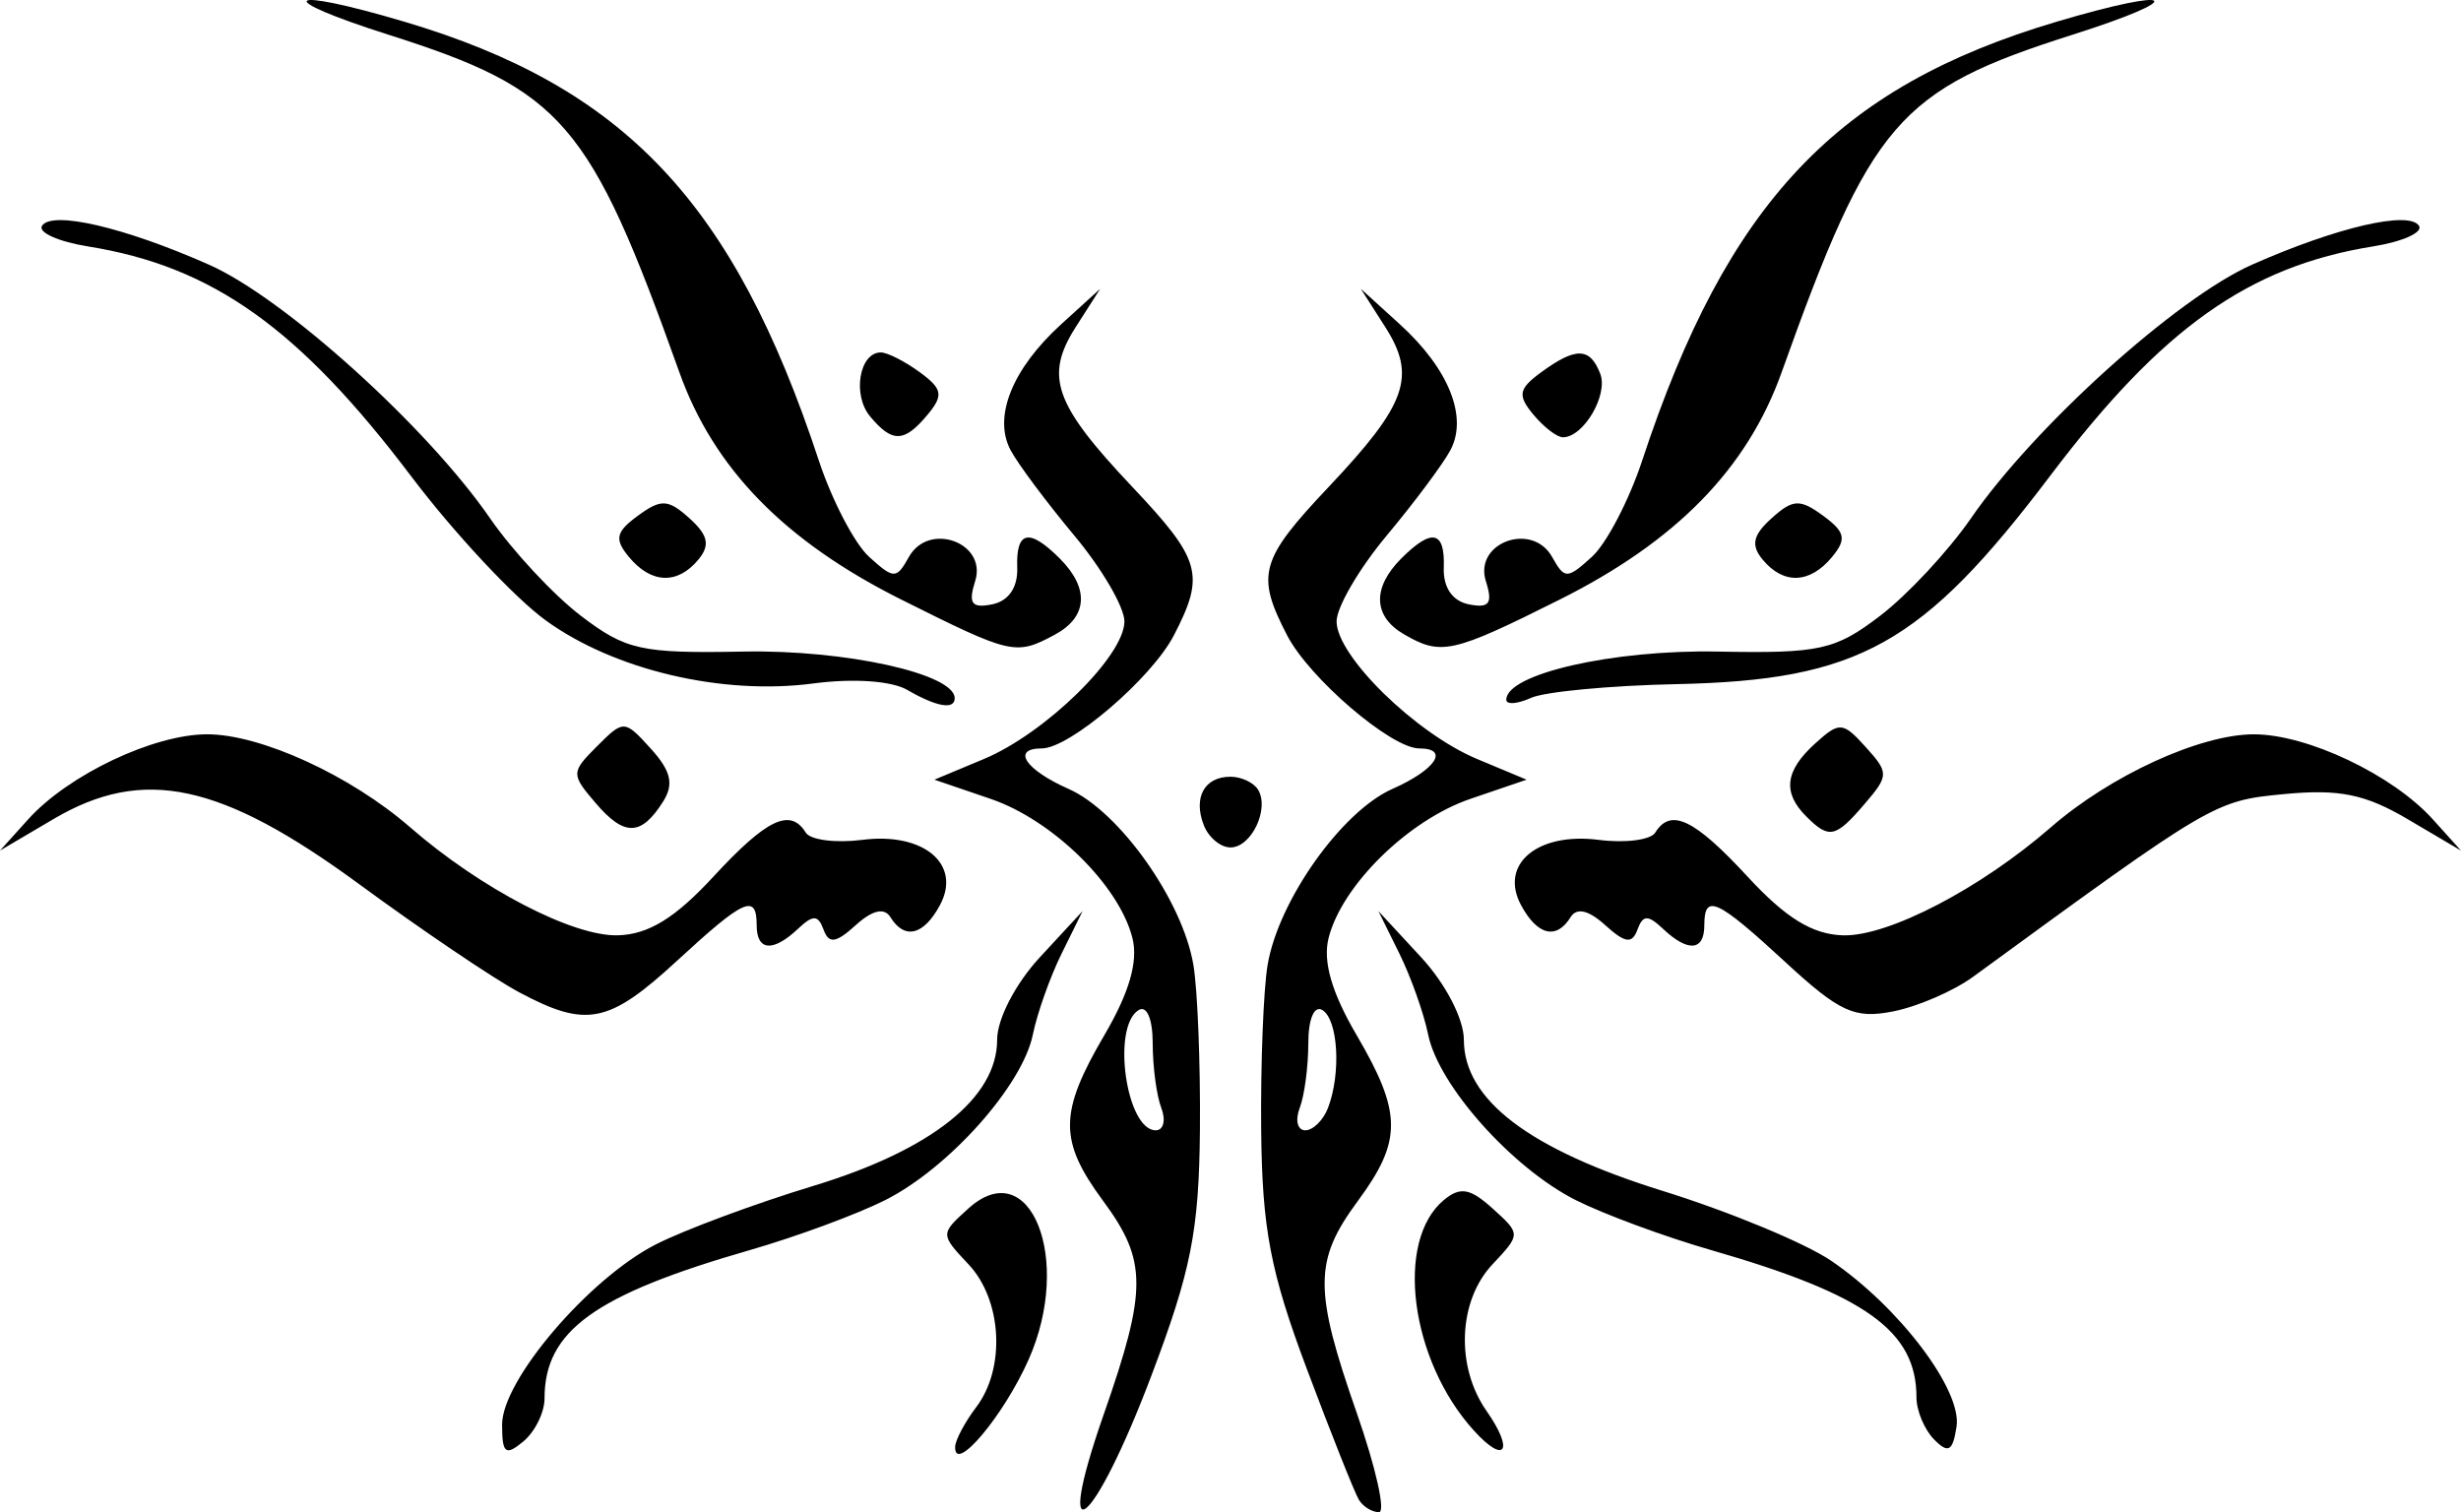 <?xml version="1.0" encoding="UTF-8" standalone="no"?>
<!-- Created with Inkscape (http://www.inkscape.org/) -->

<svg
   xmlns:dc="http://purl.org/dc/elements/1.1/"
   xmlns:cc="http://creativecommons.org/ns#"
   xmlns:rdf="http://www.w3.org/1999/02/22-rdf-syntax-ns#"
   xmlns:svg="http://www.w3.org/2000/svg"
   xmlns="http://www.w3.org/2000/svg"
   xmlns:sodipodi="http://sodipodi.sourceforge.net/DTD/sodipodi-0.dtd"
   xmlns:inkscape="http://www.inkscape.org/namespaces/inkscape"
   width="304.754mm"
   height="187.264mm"
   viewBox="0 0 304.754 187.264"
   version="1.1"
   id="svg8"
   inkscape:version="0.92.4 (5da689c313, 2019-01-14)"
   sodipodi:docname="koradaros_glyph.svg">
  <defs
     id="defs2" />
  <sodipodi:namedview
     id="base"
     pagecolor="#ffffff"
     bordercolor="#666666"
     borderopacity="1.0"
     inkscape:pageopacity="0.0"
     inkscape:pageshadow="2"
     inkscape:zoom="0.49497475"
     inkscape:cx="541.64487"
     inkscape:cy="604.55496"
     inkscape:document-units="mm"
     inkscape:current-layer="layer1"
     showgrid="false"
     inkscape:window-width="1920"
     inkscape:window-height="1017"
     inkscape:window-x="-8"
     inkscape:window-y="-7"
     inkscape:window-maximized="1" />
  <g
     inkscape:label="Layer 1"
     inkscape:groupmode="layer"
     id="layer1"
     transform="translate(130.085,-103.317)">
    <path
       style="fill:#000000;stroke-width:1.751"
       d="m 6.592,278.478 c 5.404,-15.469 5.396,-19.031 -0.063,-26.43 -5.521,-7.484 -5.495,-10.923 0.155,-20.564 3.074,-5.246 4.19,-9.105 3.466,-11.99 -1.642,-6.544 -9.875,-14.625 -17.576,-17.253 l -6.949,-2.371 6.126,-2.56 c 7.617,-3.182 17.404,-12.766 17.404,-17.041 0,-1.761 -2.792,-6.545 -6.205,-10.63 -3.413,-4.085 -6.96,-8.837 -7.882,-10.56 -2.208,-4.125 0.188,-10.091 6.272,-15.622 l 4.817,-4.379 -3.025,4.731 c -3.897,6.094 -2.679,9.555 6.943,19.742 8.587,9.091 9.102,10.912 5.212,18.434 -2.753,5.324 -12.903,14.015 -16.368,14.015 -3.792,0 -2.038,2.642 3.333,5.019 6.279,2.779 14.102,13.815 15.445,21.787 0.519,3.078 0.882,12.296 0.808,20.484 -0.113,12.464 -1.098,17.43 -6.056,30.506 -7.155,18.874 -12.235,22.933 -5.858,4.681 z m 7.13,-37.958 c -0.585,-1.524 -1.063,-5.117 -1.063,-7.985 0,-3.03 -0.734,-4.761 -1.751,-4.132 -3.359,2.076 -1.529,14.887 2.126,14.887 0.963,0 1.273,-1.247 0.688,-2.77 z m 24.48,48.546 c -0.514,-0.832 -3.417,-8.123 -6.45,-16.201 -4.515,-12.025 -5.542,-17.386 -5.661,-29.575 -0.08,-8.188 0.278,-17.406 0.796,-20.484 1.343,-7.972 9.166,-19.008 15.445,-21.787 5.37,-2.377 7.124,-5.019 3.333,-5.019 -3.465,0 -13.615,-8.691 -16.368,-14.015 -3.89,-7.523 -3.375,-9.344 5.212,-18.434 9.622,-10.187 10.84,-13.648 6.943,-19.742 l -3.025,-4.731 4.817,4.379 c 6.085,5.531 8.48,11.497 6.272,15.622 -0.922,1.723 -4.469,6.475 -7.882,10.56 -3.413,4.085 -6.205,8.869 -6.205,10.63 0,4.275 9.788,13.858 17.404,17.041 l 6.126,2.56 -6.949,2.371 c -7.701,2.628 -15.933,10.71 -17.576,17.253 -0.724,2.884 0.392,6.744 3.466,11.99 5.65,9.642 5.676,13.081 0.155,20.564 -5.451,7.389 -5.466,10.966 -0.107,26.305 2.35,6.725 3.578,12.227 2.731,12.227 -0.848,0 -1.962,-0.681 -2.477,-1.514 z m -3.837,-48.546 c 1.638,-4.268 1.26,-10.913 -0.688,-12.117 -1.018,-0.629 -1.751,1.102 -1.751,4.132 0,2.868 -0.478,6.461 -1.063,7.985 -0.585,1.524 -0.275,2.77 0.688,2.77 0.963,0 2.23,-1.247 2.815,-2.77 z m -102.273,39.205 c 0,-5.488 10.741,-18.074 19.038,-22.306 3.521,-1.796 12.303,-5.058 19.516,-7.249 14.627,-4.443 22.748,-10.905 22.748,-18.102 0,-2.561 2.27,-6.94 5.291,-10.206 l 5.291,-5.72 -2.594,5.254 c -1.427,2.89 -3.031,7.407 -3.565,10.039 -1.277,6.297 -10.385,16.514 -18.269,20.493 -3.463,1.748 -11.001,4.532 -16.752,6.188 -19.261,5.545 -25.449,10.014 -25.449,18.38 0,1.73 -1.182,4.126 -2.627,5.326 -2.213,1.837 -2.627,1.506 -2.627,-2.098 z m 56.102,2.75 c 0.03,-0.84 1.213,-3.058 2.627,-4.928 3.643,-4.817 3.186,-13.235 -0.959,-17.647 -3.528,-3.755 -3.528,-3.76 -0.033,-6.923 7.663,-6.935 12.958,6.31 7.471,18.687 -3.103,6.998 -9.233,14.275 -9.106,10.81 z m 64.221,-2.019 c -7.882,-8.709 -9.799,-23.471 -3.705,-28.529 2.031,-1.686 3.256,-1.473 6.045,1.051 3.495,3.163 3.495,3.168 -0.033,6.923 -4.245,4.518 -4.569,12.653 -0.724,18.143 3.46,4.94 2.303,6.705 -1.582,2.412 z m 57.012,1.126 c -1.204,-1.216 -2.189,-3.566 -2.189,-5.221 0,-8.219 -6.292,-12.729 -25.449,-18.244 -5.751,-1.656 -13.289,-4.44 -16.752,-6.188 -7.883,-3.979 -16.991,-14.196 -18.269,-20.493 -0.534,-2.631 -2.138,-7.149 -3.565,-10.039 l -2.594,-5.254 5.291,5.72 c 3.021,3.266 5.291,7.645 5.291,10.206 0,7.438 8.087,13.587 24.633,18.73 8.25,2.564 17.634,6.456 20.855,8.648 8.452,5.753 16.217,16.027 15.523,20.538 -0.47,3.06 -1.016,3.374 -2.775,1.597 z M -65.771,226.212 c -3.16,-1.684 -12.087,-7.716 -19.837,-13.403 -17.121,-12.563 -26.732,-14.614 -37.836,-8.072 l -6.641,3.912 3.503,-3.883 c 4.966,-5.505 15.52,-10.516 22.146,-10.516 6.649,0 17.756,5.089 25.143,11.519 8.717,7.588 20.152,13.534 25.724,13.375 3.792,-0.108 7.088,-2.133 11.828,-7.268 6.6,-7.149 9.525,-8.544 11.435,-5.453 0.566,0.916 3.719,1.321 7.008,0.899 7.577,-0.97 12.325,3.011 9.619,8.066 -2.012,3.759 -4.387,4.346 -6.136,1.516 -0.76,-1.23 -2.224,-0.896 -4.3,0.983 -2.462,2.228 -3.33,2.348 -3.986,0.552 -0.672,-1.84 -1.3,-1.861 -3.159,-0.107 -3.11,2.934 -5.123,2.762 -5.123,-0.438 0,-3.959 -1.529,-3.279 -9.836,4.379 -8.482,7.819 -11.234,8.373 -19.554,3.938 z m 156.776,-3.752 c -8.509,-7.843 -10.038,-8.539 -10.038,-4.565 0,3.2 -2.013,3.372 -5.123,0.438 -1.859,-1.754 -2.487,-1.732 -3.159,0.107 -0.656,1.796 -1.524,1.676 -3.986,-0.552 -2.076,-1.879 -3.54,-2.213 -4.3,-0.983 -1.749,2.83 -4.124,2.243 -6.136,-1.516 -2.705,-5.055 2.043,-9.036 9.619,-8.066 3.288,0.421 6.442,0.013 7.008,-0.899 1.91,-3.09 4.835,-1.695 11.435,5.453 4.741,5.135 8.036,7.16 11.828,7.268 5.572,0.158 17.007,-5.787 25.724,-13.375 7.387,-6.431 18.495,-11.519 25.143,-11.519 6.627,0 17.18,5.011 22.146,10.516 l 3.503,3.883 -6.641,-3.912 c -5.227,-3.08 -8.475,-3.736 -15.259,-3.084 -8.637,0.83 -8.799,0.925 -38.526,22.631 -2.408,1.758 -6.867,3.686 -9.908,4.283 -4.771,0.937 -6.599,0.099 -13.332,-6.106 z m -72.033,-16.983 c -1.315,-3.427 0.1,-5.972 3.321,-5.972 1.331,0 2.864,0.717 3.405,1.593 1.463,2.367 -0.817,7.164 -3.405,7.164 -1.239,0 -2.733,-1.253 -3.321,-2.785 z m -75.265,-2.675 c -3.1,-3.62 -3.095,-3.837 0.148,-7.08 3.293,-3.293 3.398,-3.288 6.665,0.321 2.489,2.751 2.868,4.382 1.516,6.526 -2.712,4.3 -4.797,4.358 -8.329,0.233 z m 149.871,1.607 c -2.953,-2.953 -2.619,-5.644 1.117,-9.025 3.01,-2.724 3.415,-2.696 6.253,0.44 2.88,3.183 2.875,3.54 -0.105,7.02 -3.638,4.249 -4.414,4.416 -7.265,1.565 z M -17.753,188.744 c -1.921,-1.116 -6.695,-1.442 -11.595,-0.792 -11.283,1.497 -24.657,-1.649 -33.142,-7.797 -3.862,-2.797 -11.356,-10.819 -16.655,-17.826 -13.905,-18.389 -24.631,-26.022 -40.041,-28.495 -3.639,-0.584 -6.205,-1.728 -5.702,-2.542 1.194,-1.932 10.195,0.158 20.688,4.804 9.313,4.124 26.964,20.051 34.791,31.392 2.805,4.065 7.871,9.504 11.257,12.087 5.585,4.26 7.456,4.671 20.147,4.43 12.616,-0.24 26.144,2.75 26.144,5.777 0,1.467 -2.268,1.067 -5.892,-1.039 z m 74.199,1.226 c 0,-3.199 13.201,-6.21 26.144,-5.965 12.692,0.241 14.562,-0.17 20.147,-4.43 3.386,-2.583 8.452,-8.022 11.257,-12.087 7.827,-11.341 25.478,-27.268 34.791,-31.392 10.493,-4.646 19.493,-6.737 20.688,-4.804 0.503,0.814 -2.062,1.958 -5.702,2.542 -15.365,2.465 -26.139,10.111 -39.908,28.318 -15.914,21.044 -23.737,25.409 -46.401,25.888 -8.188,0.173 -16.267,0.937 -17.952,1.699 -1.686,0.761 -3.065,0.865 -3.065,0.232 z M -18.459,177.576 c -14.458,-7.233 -23.239,-16.224 -27.499,-28.157 -11.073,-31.013 -14.465,-34.955 -35.961,-41.783 -14.655,-4.655 -13.048,-6.065 1.871,-1.642 27.298,8.093 40.809,22.389 51.353,54.334 1.632,4.944 4.439,10.322 6.239,11.95 3.069,2.777 3.375,2.778 4.925,0.006 2.47,-4.414 9.713,-1.764 8.201,3.001 -0.88,2.774 -0.43,3.384 2.116,2.869 2.035,-0.411 3.183,-2.095 3.095,-4.54 -0.164,-4.579 1.471,-4.931 5.268,-1.134 3.706,3.706 3.467,7.251 -0.635,9.446 -4.833,2.587 -5.334,2.471 -18.974,-4.352 z m 62.207,4.273 c -3.802,-2.214 -3.92,-5.76 -0.313,-9.368 3.797,-3.797 5.432,-3.445 5.268,1.134 -0.088,2.445 1.06,4.129 3.095,4.54 2.547,0.514 2.996,-0.095 2.116,-2.869 -1.512,-4.765 5.73,-7.415 8.201,-3.001 1.551,2.771 1.857,2.771 4.925,-0.006 1.8,-1.629 4.607,-7.006 6.239,-11.95 10.544,-31.945 24.055,-46.241 51.353,-54.334 14.919,-4.423 16.527,-3.013 1.871,1.642 -21.496,6.828 -24.889,10.769 -35.961,41.782 -4.26,11.933 -13.041,20.924 -27.499,28.157 -13.331,6.669 -14.673,6.966 -19.296,4.273 z m -95.938,-9.547 c -1.841,-2.218 -1.651,-3.104 1.099,-5.121 2.869,-2.104 3.745,-2.06 6.384,0.32 2.32,2.092 2.585,3.33 1.099,5.121 -2.582,3.112 -5.834,2.99 -8.582,-0.32 z m 140.383,0.32 c -1.486,-1.791 -1.221,-3.028 1.099,-5.121 2.639,-2.381 3.515,-2.425 6.384,-0.32 2.75,2.017 2.94,2.902 1.099,5.121 -2.748,3.311 -6,3.432 -8.582,0.32 z M -22.351,154.865 c -2.207,-2.659 -1.316,-7.904 1.343,-7.904 0.809,0 2.972,1.097 4.805,2.438 2.832,2.071 2.982,2.861 0.996,5.254 -2.9,3.494 -4.384,3.538 -7.145,0.212 z m 82.143,-0.212 c -1.986,-2.393 -1.836,-3.183 0.996,-5.254 4.278,-3.128 6.032,-3.077 7.294,0.212 1.006,2.623 -2.078,7.859 -4.63,7.859 -0.727,0 -2.374,-1.268 -3.66,-2.817 z"
       id="path876"
       inkscape:connector-curvature="0" />
  </g>
</svg>
